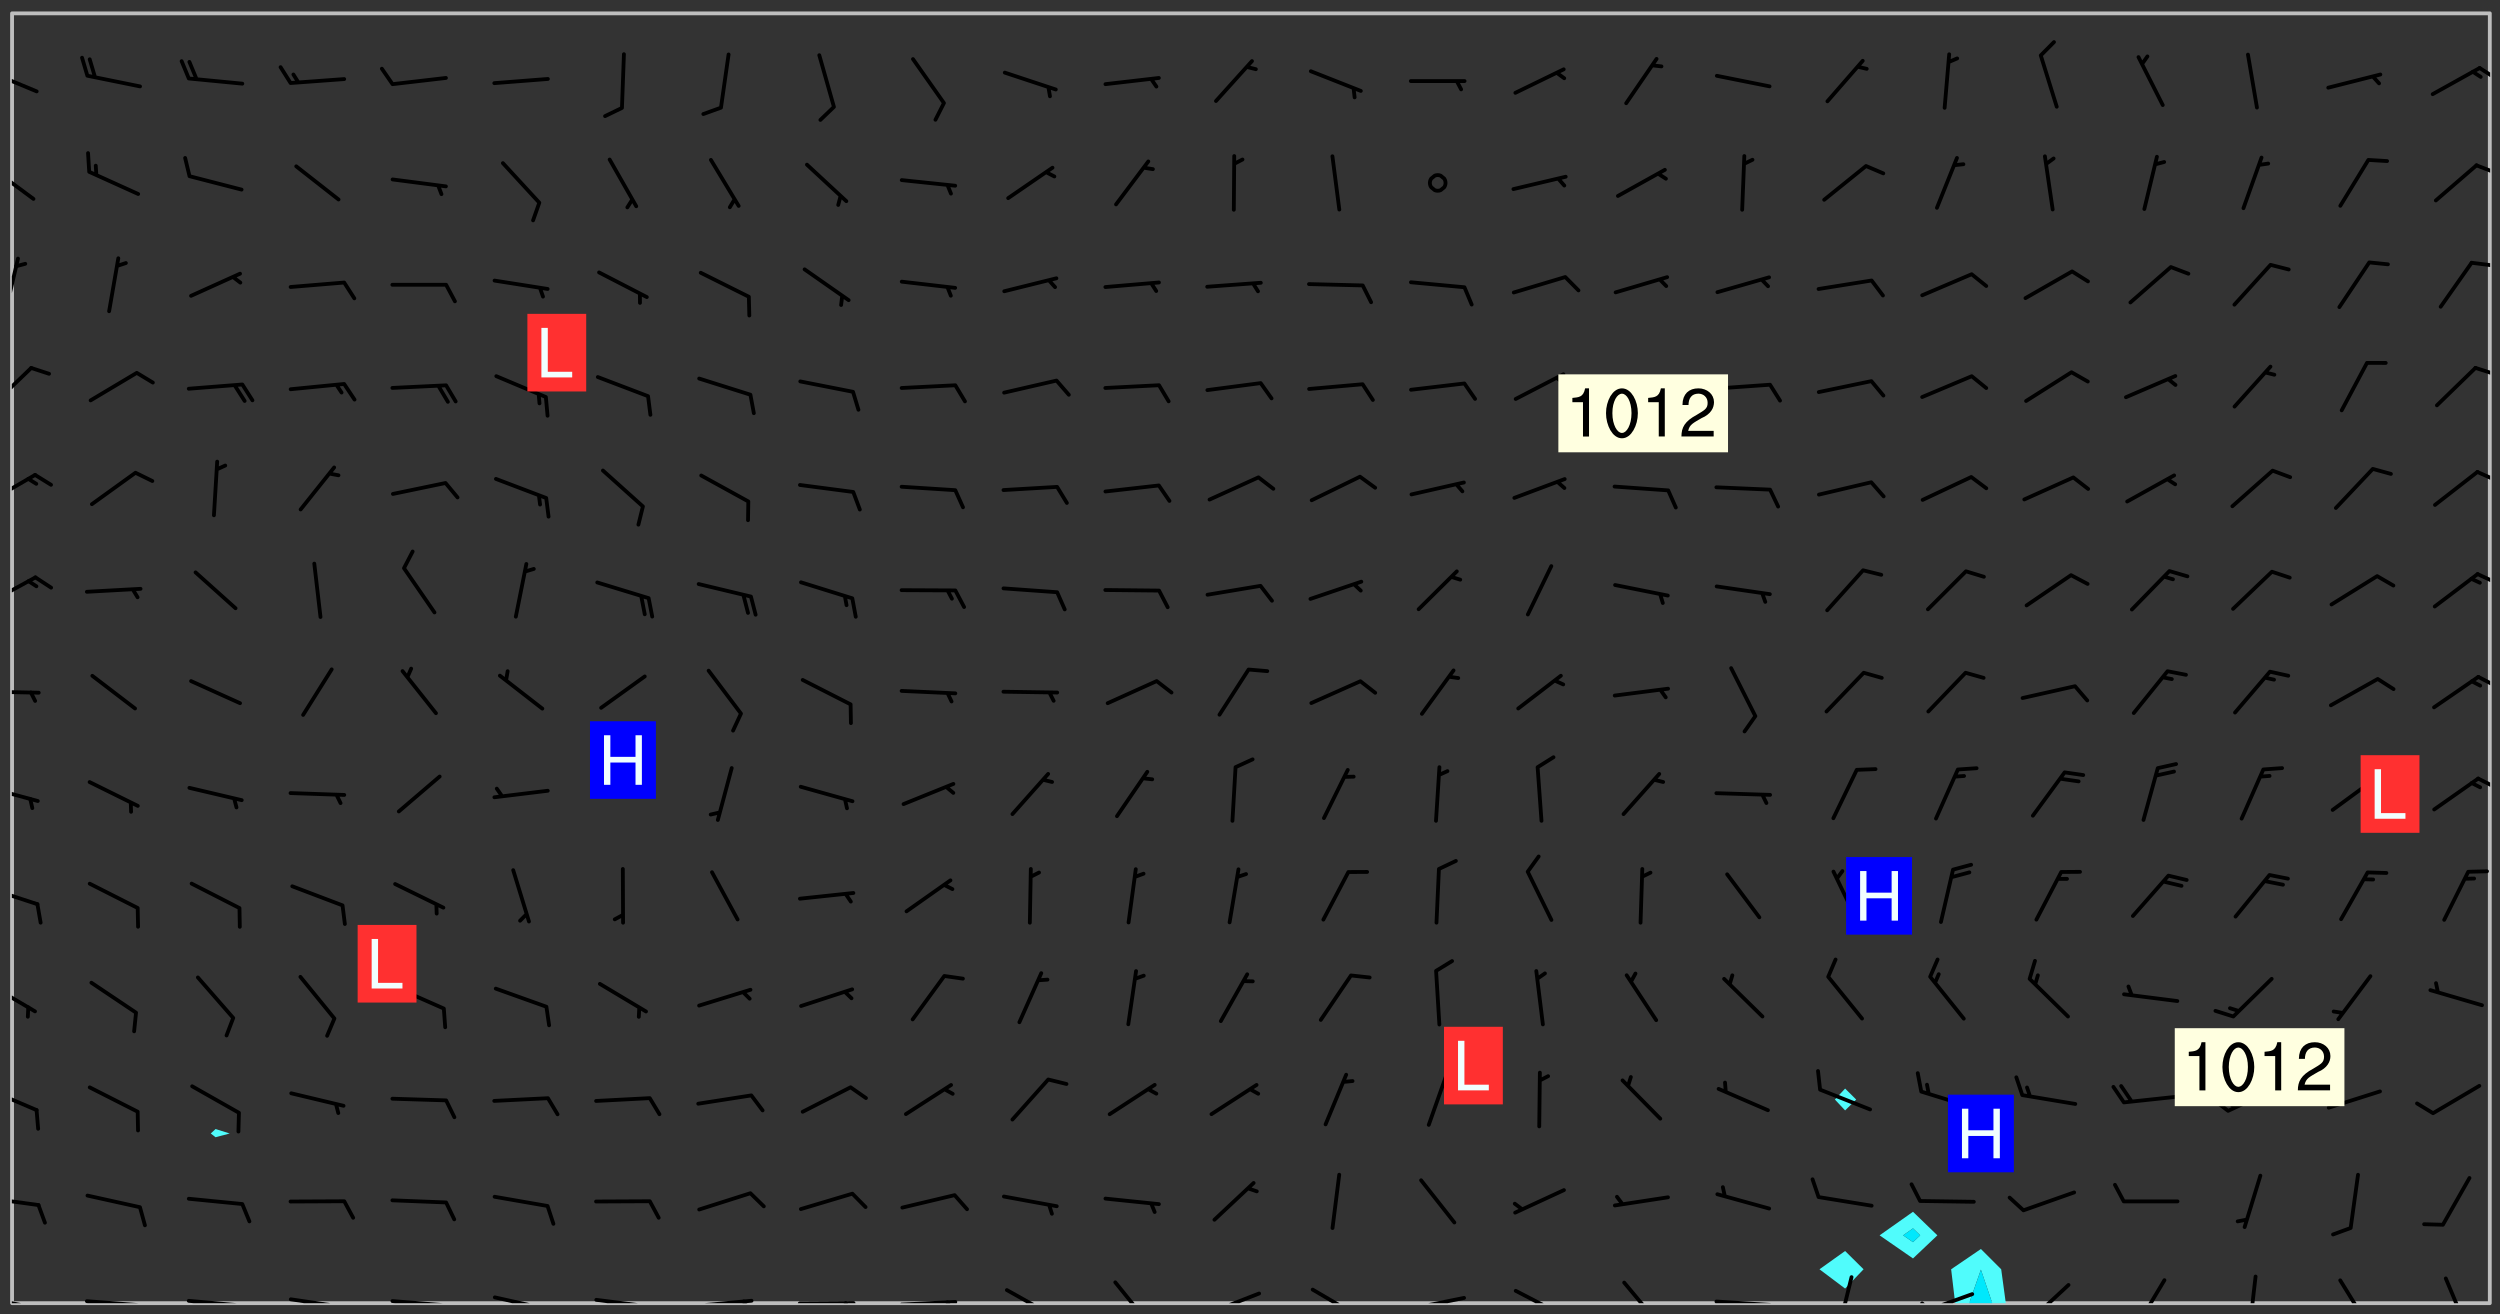 <svg xmlns="http://www.w3.org/2000/svg" role="img" xmlns:xlink="http://www.w3.org/1999/xlink" viewBox="142.45 309.95 326.84 171.84"><rect x="142.45" y="309.95" width="326.84" height="171.84" fill="#333333" stroke="none"/><defs><clipPath id="a"><path d="M144 311.672h1v168.656h-1zm0 0"/></clipPath><clipPath id="b"><path d="M144 311.672h324v168.656H144zm0 0"/></clipPath><clipPath id="c"><path d="M397 473h8v7.328h-8zm0 0"/></clipPath><clipPath id="d"><path d="M399 475h4v5.328h-4zm0 0"/></clipPath><clipPath id="e"><path d="M467 311.672h1v168.656h-1zm0 0"/></clipPath><clipPath id="f"><path d="M144 479h4v1.328h-4zm0 0"/></clipPath><clipPath id="g"><path d="M147 480h2v.328h-2zm0 0"/></clipPath><clipPath id="h"><path d="M153 479h9v1.328h-9zm0 0"/></clipPath><clipPath id="i"><path d="M160 480h3v.328h-3zm0 0"/></clipPath><clipPath id="j"><path d="M166 479h9v1.328h-9zm0 0"/></clipPath><clipPath id="k"><path d="M173 480h3v.328h-3zm0 0"/></clipPath><clipPath id="l"><path d="M180 479h8v1.328h-8zm0 0"/></clipPath><clipPath id="m"><path d="M187 480h2v.328h-2zm0 0"/></clipPath><clipPath id="n"><path d="M193 479h9v1.328h-9zm0 0"/></clipPath><clipPath id="o"><path d="M200 480h2v.328h-2zm0 0"/></clipPath><clipPath id="p"><path d="M206 479h9v1.328h-9zm0 0"/></clipPath><clipPath id="q"><path d="M213 480h2v.328h-2zm0 0"/></clipPath><clipPath id="r"><path d="M220 479h8v1.328h-8zm0 0"/></clipPath><clipPath id="s"><path d="M226 480h2v.328h-2zm0 0"/></clipPath><clipPath id="t"><path d="M233 479h8v1.328h-8zm0 0"/></clipPath><clipPath id="u"><path d="M239 479h2v1.328h-2zm0 0"/></clipPath><clipPath id="v"><path d="M246 480h9v.328h-9zm0 0"/></clipPath><clipPath id="w"><path d="M252 480h2v.328h-2zm0 0"/></clipPath><clipPath id="x"><path d="M260 479h8v1.328h-8zm0 0"/></clipPath><clipPath id="y"><path d="M266 479h2v1.328h-2zm0 0"/></clipPath><clipPath id="z"><path d="M273 478h8v2.328h-8zm0 0"/></clipPath><clipPath id="A"><path d="M288 477h5v3.328h-5zm0 0"/></clipPath><clipPath id="B"><path d="M300 478h8v2.328h-8zm0 0"/></clipPath><clipPath id="C"><path d="M313 478h8v2.328h-8zm0 0"/></clipPath><clipPath id="D"><path d="M326 479h9v1.328h-9zm0 0"/></clipPath><clipPath id="E"><path d="M340 478h8v2.328h-8zm0 0"/></clipPath><clipPath id="F"><path d="M354 477h6v3.328h-6zm0 0"/></clipPath><clipPath id="G"><path d="M366 479h9v1.328h-9zm0 0"/></clipPath><clipPath id="H"><path d="M382 476h3v4.328h-3zm0 0"/></clipPath><clipPath id="I"><path d="M393 478h8v2.328h-8zm0 0"/></clipPath><clipPath id="J"><path d="M393 480h2v.328h-2zm0 0"/></clipPath><clipPath id="K"><path d="M407 477h7v3.328h-7zm0 0"/></clipPath><clipPath id="L"><path d="M421 477h5v3.328h-5zm0 0"/></clipPath><clipPath id="M"><path d="M436 476h2v4.328h-2zm0 0"/></clipPath><clipPath id="N"><path d="M448 477h5v3.328h-5zm0 0"/></clipPath><clipPath id="O"><path d="M461 476h5v4.328h-5zm0 0"/></clipPath><clipPath id="P"><path d="M144 466h4v2h-4zm0 0"/></clipPath><clipPath id="Q"><path d="M144 452h4v4h-4zm0 0"/></clipPath><clipPath id="R"><path d="M144 438h4v5h-4zm0 0"/></clipPath><clipPath id="S"><path d="M144 425h4v4h-4zm0 0"/></clipPath><clipPath id="T"><path d="M144 412h4v3h-4zm0 0"/></clipPath><clipPath id="U"><path d="M466 411h2v3h-2zm0 0"/></clipPath><clipPath id="V"><path d="M144 400h4v1h-4zm0 0"/></clipPath><clipPath id="W"><path d="M466 398h2v2h-2zm0 0"/></clipPath><clipPath id="X"><path d="M144 385h4v5h-4zm0 0"/></clipPath><clipPath id="Y"><path d="M466 384h2v3h-2zm0 0"/></clipPath><clipPath id="Z"><path d="M144 371h4v5h-4zm0 0"/></clipPath><clipPath id="aa"><path d="M466 371h2v2h-2zm0 0"/></clipPath><clipPath id="ab"><path d="M144 357h3v7h-3zm0 0"/></clipPath><clipPath id="ac"><path d="M465 357h3v3h-3zm0 0"/></clipPath><clipPath id="ad"><path d="M144 343h2v8h-2zm0 0"/></clipPath><clipPath id="ae"><path d="M465 344h3v1h-3zm0 0"/></clipPath><clipPath id="af"><path d="M144 331h4v6h-4zm0 0"/></clipPath><clipPath id="ag"><path d="M465 331h3v2h-3zm0 0"/></clipPath><clipPath id="ah"><path d="M144 318h4v5h-4zm0 0"/></clipPath><clipPath id="ai"><path d="M466 318h2v3h-2zm0 0"/></clipPath><g id="aj" clip-path="url(#clip1)"><path fill="#fff" fill-opacity="0" fill-rule="evenodd" d="M0 0h1000v1000H0zm0 0"/><path fill="#d3d3d3" fill-opacity="0" fill-rule="evenodd" d="M162.152 355.867l-.234.293.059.234.117.172.176.234.293.348.113.059.117-.172.059-.234.176-.176.465-.176h.699l.234.293.289.816.059.176.176.23.352.234.699.699.172.176.234.348.234.41.289.582.41.465.23.234.234.176.117.23.176.293.172 1.164v.234l.059.289.059.117.117.117.348.41.117.172.176.176.176.234.117.172.172.352.059.234.234.406.234-.059-.176.176-.059.93h-.582l-.234-.113-.348.113-.117.117-.059.293-.059.176-.117.172-.465.293-.059.234-.059.113v.645l.059.172v.41l.059.059v.406l.059.406.117.176.059.059.23.641-.059.293v.699l-.059.582v.234l-.059.23-.055.352v1.922l.055.117h.426l-.367.117-.023.352.891 1.168 1.742.539 1.34.359v.539l.09.809.535.715 1.52.27.891-.086.09 1.164.535.18 1.16-.18 2.055-.984 1.16-.363 1.879-.176 1.695-.18-.18.719-1.516.086-1.25.09-.805.27-1.074.809.27.719.535.898-.18.625-.266.809.266 1.078.625.898.805.18 1.25-.18-.266.723.098.504.055.293v.172l.059.293v.406l.176.117.352.117h.406l.293-.176.113-.117.059-.117.117-.23.059-.176.352-.465.23-.176.176-.059.176.059.059.176.117.988.055.469.059.172.117.234.176.059.816.059h.289l.117.234.059.406.059.352v1.105l.117.293.117.348.289.699.176.352.582.754.352.176.172.059.469.234.641.465.348.234.293.176.293.055.23.062.816.348.293.176.113.172.352.352.117.176.523.641v.289l.059.352v.348l.059.352.059.289.117.059.172.059h.176l.582.234.176.117.176.289.176.234.113.234.293.23.117.117v.41l.059.055.289.234.234.117.059.117.117.172.059.117.23.234.059.176.234.059.117.059-.117.113-.059.117v.117l-.117.293-.117.289v.582l.176.117.117.059.059.117.117.117.113.059.176.348.059.352.059.406v.176l-.059.176-.117.699v.172l.117.176.293.293h.406l.176.117.117.172.117.293v.234h-.527l-.23-.234h-.234l-.176.059-.059.699.059.348.117.176.176.41.117.23.289.469.176.055h.523l.234.059.758.641.059.293v.234l.059.059.23.348v.352l-.117.172v.293l.293.289.293.176.172.059.293.176.293.117.582.406.289.234.293.176.219.16.016.012.23.176.641.523.176.234.117.176.176.176.113.172v.641l.117.176.469.117.582.117.234.059.23.113.293.117.113.059.586.352.289.172.176.062.176.055.176.059.699.352.289.176.234.055.289.176.234.117.641.406.293.117.172.059.234.059.41.059.23.059.234.117.059.172-.41.176.469.059.059.293.113.234.176.055.234.059.176.059.406.117.641.234.117.172.059.234v.176l-.059.117-.059.406.234.234.117.059.348.117.641.23.176.117.289.117.176.176.234.465.582 1.105.176.176.348.176.176.117.352.117 1.047.523.234.059.465.113.293.059.465.176.758.582.234.234.348.465.176.176.289.234.816.699.293.176.289.289.293.176.293.289.695.641.176.176.293.234.289.234.469.289.641.582.348.234.234.293.348.348.352.465.934.992.348.406.117.176.234.059.113.117.645.176.23.113.234.059.293.176.23.117.934.699.406.406.234.176.406.176.234.117.816.348.348.234.234.117.293.289.23.117.758.352.352.172.23.059.293.117.234.059.871.176h.816l.469.23.172.059.875.699.465.117.293.059.176.059.23.059.469.059.348.059.352.059.406.059h.293l.172.059v.23l.176.176h.293l.348.059.352.059.699.117h.641l.465-.234.293-.176.172-.117.41-.172.289-.176.934-.465.469-.293.523-.293.465-.172.465-.176 1.051-.465.289-.117.41-.117.289-.117.527-.176 1.516-.699.582-.348.289-.059.293-.059.348-.117.875-.23.352-.117h.113l.234-.059.875-.234.234-.059h.812l.352-.059.816-.117.172-.059.352-.055.293-.059.23-.059.816-.176.176-.059h.348l.234-.059.465-.117.758-.172.234-.059h.348l.41-.117.289-.059 1.285-.059h.289l.41-.059.23-.059h.176l.875-.117h.406l.41-.117h.348l.352-.113.871-.059h1.75l1.047.289.41.117.289.117.352.117.289.117 1.051.172.289.059h.293l.293.059.172.059.41.059.172.059.117.059h.117l.117.059.352.059h.113l.41.066 1.922.395 1.926.395 1.52.449 1.695.719 2.145.805 1.605-.719 1.43-.805 1.16-1.078 1.25-.449 3.035-.719 1.875-.359 2.145-1.348 2.234-1.254 2.5-1.258 1.695-.449 1.785-.18 1.16-.27.625.539 1.34-.27.715-.988.984-1.344.445-.18.805-.359 1.875-.539 1.785-.449 1.25-.27 1.16-.09 1.699-.09 1.961-.27 1.25-.09h.539l.625-.09h.891l2.145-.18 2.41-.18 2.59-.09 1.695.18 1.609.09 1.43.359 1.16.719 1.875.988 1.16 1.527.266.715.629.09.355.898.535.539.535 1.527 1.074.359h.535l-.805.535.09 1.707.715 2.695.891.805.895.988.715 1.258 1.785.539 1.52-.18.355 1.344 1.609-.805.98-.539.27.27.316-.215.219-.145.801.449.449-.359h.355l.535-.27.539-.719.535-.27.625-.988 1.16.449.84.371 1.395.617 1.695-.18h1.605l1.785.09.18-1.707.535-1.344.805.27.492.848.402.406-.09.539v.359l.715.449.711-.27h1.43l.359.988.445 1.258.715 1.344 1.25.629 1.695.629.715-.18.18-.539.98-.09.449.359.086 1.258-.266.629-.535.18v.539l.715.984.266.539.984.988.801 1.078-.266.359-.09.898-.625 2.332-.355 2.066-.09 1.793-.18.719-.09.539v1.438l-.98 1.883-.359 1.707-.535.898-.805 1.168-.266.539 2.055 1.254.086.359-.355.539-.09-.18v.809l.09 1.438-.445.715-1.074.094-.266.715.535.898.805.719 1.16.809 1.34.27.445.359-.355.449-1.789-.09-1.25-.449-.715-.719-.625-.09-.176 3.59-.188 1.309h89.359V311.703h-55.27v49.082l.762.125 3.289.543 2.023 2.836v2.754l2.352.332 2.348.332h4.051l-1.379 4.16-2.023.707-2.023.703-.543.344-2.594 1.617-.188.117-2.023-2.078-.73-2.742-2.672-2.078-1.375-3.5-.066-.082-1.957-2.672 2.75-1.418v-49.082H294.422v91.414l.117.031.133.012.074.074.105.047.09.059.086.059.09.059.297.297.059.09.031.117.027.117.016.137-.031.117-.059.09-.059.086-.043.105-.047.102-.027.121v.145l.176.27.148.148.074.086.074.074.043.105.062.09.059.086.043.105.059.09.047.102.043.105.059.086.117.18.074.074.062.086.059.09.043.105.059.09.059.086.062.09.059.09.043.102.117.18.074.074.059.086.074.074.09.059.105.047h.148l.133-.016.133.016.102-.047.074-.074.047-.102-.016-.133v-.148l-.047-.105-.027-.117-.047-.102-.027-.121-.043-.102-.062-.09-.043-.102-.043-.105-.031-.117-.016-.133-.012-.137.086-.059.059-.086.121-.031.043.105.016.133v.117l.059.102.059.09.09.059.148.148.059.09.043.105-.012.102.086.059.105.047.086.059.09.059.074.074-.117.027-.105.047-.086.059-.074.074-.059.09-.062.086-.027.121-.047.102-.043.105-.031.117-.012.133-.016.133v.148l.027.117.047.105.043.102.059.09.074.074.09.059.074.074.09.059.059.09.043.105.047.102.117.031.133.016h.148l.117-.031.105.043.043.105.047.102.027.121L299.5 410l.027.117.031.121.027.117.105.043.102.047.133-.016.148.148.062.086.074.074.07.074.09.062.105.043.102.043.117.031.137.016.117-.031.074-.074.027-.117-.012-.133-.031-.121-.027-.117.043-.105h.117l.09.062.117.027h.148l.133.016h.148l.133.016.133-.016h.148l.133-.016.133-.012.137.012.117-.027.133-.016.191-.059-.059.176-.016.133-.027.121-.016.133-.059.086-.133.016-.105.047-.105.043-.117.031-.117.027-.266.031h-.148l-.133.016-.074.074.059.086.148.148.117.18.074.07.09.062.09.059.086.059.09.059.102.043.105.062.105.043.086.059.105.047.102.043.18.117.059.09-.043.102-.047.105.016.133.223.223.059.09.043.102.031.121.043.102.016.133.031.117.012.137.031.117.148.148.102.043.105.043.117.031.133.016.137.016h.117l.117-.031.09-.059.043-.105.047-.102.043-.105.031-.117.012-.133v-.148l-.012-.133-.016-.133-.031-.117-.043-.105-.047-.105-.043-.102-.043-.105-.016-.133.016-.133.027-.117.031-.117.027-.121.047-.102.09-.059.086-.062.074-.074.09-.059.223-.223.059-.086.074-.074.117-.18.059-.086v-.148l-.074-.074-.102-.047-.105-.043-.102-.043-.059-.09-.047-.105-.027-.117.09-.059.117-.031.102-.043.18-.117.148-.148.012-.133-.012-.105-.09-.059-.133.016h-.148l-.133.016-.133-.016-.121-.031-.086-.059-.074-.074-.059-.09-.062-.086-.117-.18-.059-.086.031-.121.086-.059.121-.031.059-.086v-.121l-.031-.117-.059-.09-.059-.086-.047-.105-.027-.117-.016-.133.059-.09.074-.074.09-.059.117-.18.074-.074.059-.086.148-.148.121-.031.133-.016.133.016.074.074.043.105.016.133-.031.117-.117.031-.133.012-.148.148-.043.105-.047.102-.027.121-.031.117v.148l.031.117.043.105.059.09.074.07.074.074.117.031.121.027.117-.027.133-.016h.117l.09.059.074.074.047.105.059.086.102.047.133.016.105.043.086.059-.012.105-.074.074-.18.117-.059.09-.09.059-.07.074-.074.074-.062.09-.027.117-.016.133.016.133-.016.133v.148l.016.133.027.117.031.121.074.074.09.059.086.059.09.059.117.031v.086l-.102.047-.09.059-.266.031-.117.027h-.148l-.105.043-.102.047-.059.09-.062.234-.012.133-.031.121-.016.133v.293l-.012.133.012.137.016.133.133.016.133.012.121.031.086.059.074.074.047.105.043.102.016.133v.445l-.016.133v.445l.031.266.027.117.016.133.031.117.086.211.031.266v.148l-.031.117-.027.117-.031.121-.027.117-.031.117-.031.121-.012.133-.016.133.09.059.117-.031.102.016.047.105-.031.266v.441l-.043.105-.047.105-.043.102-.043.105-.059.086-.031.121-.043.117-.031.117-.016.133.016.133.059.09.105.047.086.059.059.086-.012.137-.031.117-.043.102v.445l-.016.133v.148l-.031.117-.043.105-.027.117-.047.105-.043.102-.031.121-.027.117-.031.133-.031.117-.027.117-.043.105-.031.117-.031.121-.012.133-.016.133v.297l.027.117v.148l.047.398.027.117.059.09.121.031h.148l.133-.016.059.09v.117l-.059.09-.09.059-.102.043-.105.047-.09.059-.086.059-.137.016-.117-.031-.133-.016-.102.047-.062.086-.012.137-.016.133-.031.117-.027.117-.016.133-.031.121v.297l.016.133.031.117v.148l.012.133v.148l-.027.117-.047.102-.027.121-.031.117-.059.09-.074.074-.102.043-.105.047-.117.027-.121.031-.102-.047.059-.086.105-.047.027-.117.031-.117.027-.121.031-.117v-.148l.016-.133-.031-.117-.043-.105-.105.016-.074.074-.102.043-.09.062-.074.074-.043.102-.016.133-.031.117L304.25 426l-.031.117-.027.117-.031.121-.027.117-.031.117-.043.105-.09.059h-.09l-.117-.031-.031-.086.016-.137-.031-.117v-.148l-.012-.133v-.148l-.062-.234-.027-.121-.043-.102-.047-.105-.059-.086-.059-.09-.043-.105-.062-.086-.148-.148-.07-.074-.105-.047-.105-.043-.102-.043-.297-.297-.09-.074-.086-.059-.105-.043-.09-.062-.086-.059-.105-.043-.09-.059-.086-.062-.074-.07-.105-.047-.086-.059-.105-.043-.09-.062-.102-.043-.105-.043-.086-.059-.105-.047-.105-.043-.102-.047-.09-.059-.102-.043-.105-.043-.09-.062-.117-.027-.133-.016-.133.016H299.75l-.133.016-.117-.031-.09-.059-.074-.074-.09-.059-.102-.047h-.148l-.121-.027-.102-.043-.074-.074-.117-.18-.09-.059-.102-.043-.09-.062-.105-.043-.09-.059-.086-.059-.105-.047-.059-.086-.059-.09-.043-.105-.047-.102-.074-.074-.086-.059-.074-.074-.09-.059-.223-.223-.043-.105-.031-.266.105-.043h.145l.105.043.074.074.09.059.086.059.105.047.09.059.148.148.07.074.148.148.062.086.074.074.086.059.074.074.09.062.09.059.086.059.27.176.102.047.105.043.102.043.047-.074.059-.086.074-.074.07-.074.105.043.074.074.059.09.043.102.047.105.043.105.121.027.117-.027.074-.09.043-.105.059-.09.074-.074.105-.043.117-.027.133.012.09.059.148.148.059.09.043.105.047.102.043.105.043.102.105.047.105.043.133.016.086-.059.059-.09.074-.074.105-.043.117.027.105.047.102.043.105.043.102.047.18.117v.117l-.016.133.016.133.016.137.059.086.102.047.121.027.117.031h.148l.117-.031.059-.09.18-.117.059-.09.074-.074.059-.086.117-.18.18-.117.117.031.09.059.043.074-.016.133v.117l.09.059h.148l.133-.016.133-.012.266-.031.105-.043.117-.031.121-.027.074-.074.07-.074.062-.09-.016-.105-.047-.102-.102-.043-.105-.016-.117.027-.266.031h-.148l-.074-.074-.09-.059-.117-.031-.117-.027-.133-.016h-.148l-.133.016h-.297l-.105-.047-.148-.148-.043-.102-.059-.09.223-.223.086-.059.105-.043.117-.031.133-.016.133.016.137.016.102.043.133-.012.09-.062.102-.043.062-.09-.047-.102-.09-.059-.117-.031-.102-.043-.059-.09-.062-.09v-.117l.016-.133.105-.047.074-.07v-.121l-.09-.059-.031-.117.09-.059.074-.074.043-.105.059-.09.047-.102.016-.133v-.148l-.047-.105-.043-.102-.09-.059-.133-.016-.102-.043-.137-.016-.117-.031h-.445l-.133-.016-.133-.012-.133-.016-.117-.031h-.148l-.133-.016-.133-.012-.266-.031-.121-.043-.086-.059-.074-.074v-.148l.012-.133.105-.047.102-.043.133-.016h.152l.133-.016h.293l.121.031.102.043.09.059.234.062.121-.047.09-.059.102-.043.133-.016.105.043.102.047.133.012.121-.027h.145l.121-.031.117-.027.105-.047.074-.074.086-.059.148-.148.059-.086.047-.105.027-.117.016-.105-.102-.043-.09-.059-.117-.031-.105-.043-.09-.062-.074-.086-.074-.074-.102-.043-.105-.047-.102-.043-.059-.09-.047-.102-.086-.211-.062-.086-.059-.09-.074-.074-.086-.059h-.27l-.117.031-.09.059-.102.043-.133.016-.105-.016-.027-.117-.062-.09-.117-.031-.102-.043-.148-.148-.031-.117-.016-.105.074-.074.18-.117.117-.027.117-.031.137.016.102.043.105.043.102.047.105.043.117.031.133.016.117.027.133.016.105-.016.09-.059-.074-.074-.105-.043-.074-.074-.074-.09-.148-.148-.086-.059-.09-.059-.074-.074-.09-.059-.102-.047-.121-.027-.102-.047-.105-.043-.117-.031-.102-.043-.121-.031h-.148l-.117.031-.105.043-.086.062-.18.117-.086.059-.09.059-.105.047-.086.059-.105.043-.102.043-.105.047-.074.074-.059.09-.059.086-.047.105-.059.086-.074.074-.133-.012-.117-.031h-.117l-.074.074-.09.059-.074.074-.09.059-.086.059-.105.047-.102.043-.137.016-.102-.043-.148-.148-.105-.047h-.086l-.105.047-.102.043-.121.031-.117-.031-.074-.074v-.117l.031-.121.074-.07.059-.09.074-.074.117-.031.105-.043h.293l.133-.016.137-.016.102-.043.09-.059.102-.047.09-.059.133-.012.09.059.133.012.09-.059.086-.059.105-.043.09-.059.086-.062.09-.059.148-.148.059-.086.059-.09.105-.043.133-.016.117.027.121.031.059-.059.059-.09.031-.266.027-.117.105.012.133.016.102-.043.09-.059.059-.09.074-.074.059-.09.047-.102.012-.133-.012-.133-.047-.105-.148-.148-.059-.09-.059-.086-.043-.105v-.445l.016-.133v-.148l.012-.133-.059-.059-.09.059-.102-.043-.18-.117-.086-.059-.062-.09-.059-.09-.074-.074-.086-.059-.121.031-.102.012-.105.047-.086.059-.105.043-.148.148-.09.059-.086.059-.09.062-.105.043-.133.016v-.121l.105-.043.117-.031.074-.07.043-.105v-.148l-.027-.117-.148-.148-.133-.016h-.148l-.117.031-.105.043-.102.043-.09.062-.117.027-.074-.074.012-.133-.043-.102-.043-.105-.09-.059-.117.027-.121.031-.117.031-.102.043-.121.031-.102.043-.105.043-.09.059-.102.016v-.117l.016-.133-.059-.09-.074.043-.148.148-.059.09-.074.074-.047.105-.043.102-.074.074-.059.09-.074.074-.059.086-.074.074-.09.062-.074.07-.074.074-.102.016-.133.016-.105-.043v-.121l.148-.148.043-.102.059-.09.047-.102.043-.105.059-.09.031-.117.043-.102.031-.121.027-.117.047-.105.043-.102.043-.105.074-.07.09-.062.09-.059.102-.043h.297l.266-.031.105-.043-.074-.074-.117-.031-.105-.043-.09-.059-.102-.047-.09-.059-.102-.043-.105-.043-.09-.062-.086-.059-.105-.043-.102-.043-.121-.031-.117-.031-.102-.043L297.5 410.25l-.102-.043-.09-.059-.043-.105-.016-.133.102-.043.133-.016.137.016.133-.016.102-.043.059-.09.016-.105-.09-.059-.074-.074-.102-.043-.09-.059-.148-.148-.043-.105-.016-.133v-.293l-.059-.09-.09-.059-.074-.074-.043-.105-.031-.117-.059-.09-.074-.074-.117-.027-.074-.074-.09-.059-.09-.062-.086-.059-.074-.074-.059-.086-.047-.105-.086-.059-.148-.148-.195-.059-.133.016-.102.043-.074.074-.047.102-.043.105-.059.09-.059.086-.297.297-.09.059h-.086l-.062-.086-.043-.105.031-.117.059-.09.027-.117-.012-.133-.09-.062-.105.047-.117.027-.117.031-.27.176-.102.047-.117.027-.105.047-.09.059-.102.043-.059-.086-.047-.105.016-.133.047-.105.07-.074.074-.07.059-.09v-.148l-.043-.105h-.238l-.102.047-.031.117-.027.117-.031.121-.074.043-.133.016-.074-.047-.043-.102-.043-.105-.047-.102-.043-.105-.121.031-.102.043-.133.016-.117.031-.105.043-.09.059-.102.047-.121.027-.133.016-.102-.043-.059-.09-.047-.105-.043-.102-.043-.105v-.117l.059-.09.086-.059.18-.117.102-.047.105-.043.105-.059.102-.043.09-.062.102-.043.105-.059.102-.047.09-.059.105-.043.102-.043.09-.062.102-.043.137-.016.117.031.102.043.121.031.102.043.105.047.102.043.105.043.102.047.105.043.102.043.105.047.086.059.105.043.117.031.105.043.102.047.09.059.105.043.102.043.105.047.117.027.102.047.121.027h.148l.086-.059.016-.102.059-.09-.027-.117-.074-.074-.117-.18-.074-.074-.09-.074-.18-.117-.086-.059-.105-.043-.102-.047-.27-.176-.059-.09-.074-.074-.059-.09-.043-.102-.031-.117-.016-.137v-.562l-.012-.133-.016-.133-.031-.117-.016-.133-.012-.133-.031-.121-.223-.223-.059-.086-.016-.105.031-.117.133-.016v-91.414H172.992v1.453l-.059.234-.352 1.051-.172.523-.117.348-.176.41-.117.172-.234.293-.23.059h-.352l-.117.059-.23.406v.293l.117.176.23.23.117.234.641.758.293.465.176.234.23.352.234.348.641.816.176.465.172.41.117.695.176.469.117 1.398.059.465v.875l.117 1.047v4.781l-.059.465-.352 1.281-.176.523-.113.41-.352.93L172.934 336l-.234.582-.117.176-.172.348-.176.406-.352.816-.059.293-.113.293-.117.289-.059.176-.117.875-.059.406-.059.117-.059.176-.059.172-.23.527-.117.172v.234l-.117.234-.059.172-.176.586v.289l-.059.176v.293l-.059.113-.059.527v.172l-.055.234v2.621l-.176.816-.117.176-.176.234-.117.172-.113.234-.586.934-.23.289-.293.465-.176.234-.289.352-.352.699-.113.23-.176.41-.176.23-.406.527-.816.699-.293.172-.289.234-.176.117-.176.176-.523.406-.527.176-.172.176-.234.055-.641.176h-.758m12.211 31.023l-1.074.449.359.895 1.25-.715.445-.539-.98-.09"/><path fill="#d3d3d3" fill-opacity="0" fill-rule="evenodd" d="M201.508 416.598h-.895l.449.629.98.359.805-.09.445-.988-.176.09-.715-.355-.895.355m154.621 59.07l-.059-.523v-.293l.113-.293.059-.23.469-.469h.113l.117-.113.117-.059h.176l.234-.059h.348l.234.059.117.059.23.172.059.176.117.582v.293l-.117.176-.172.289-.176.176-.527.523-.23.234-.117.059h-.176l-.117-.059-.406-.293-.176-.117-.117-.059-.059-.113-.055-.117m6.641-10.957l-.059-.172v-1.109l.059-.172.176-.059.172-.059h.176l.234-.059.117.059.059.699-.059.172-.117.176-.117.059-.234.523-.113.059h-.234l-.059-.117m9.613-14.391l-.117-.176v-.699l.293-.875.117-.172.176-.352.113-.23.117-.293.352-.758.117-.23.172-.234h.176l.117-.059h.641l.117.059.234.234.172.113.352.293.117.117.113.176v.113l.117.059.117.117v.699l-.059.176v.23l-.059.176-.348 1.051-.117.23-.117.234-.117.059-.23.234-.641.289h-.875l-.41-.117-.641-.465"/><path fill="none" stroke="#bebebe" stroke-linecap="round" stroke-linejoin="round" stroke-miterlimit="10" stroke-width=".5" d="M467.957 311.695H144.027v168.625h323.93v-168.625"/><g clip-path="url(#a)"><path fill="#fff" fill-opacity="0" fill-rule="evenodd" d="M144 475.891v4.438h.004H144V311.672h.004H144v164.219"/></g><g clip-path="url(#b)"><path fill="#fff" fill-opacity="0" fill-rule="evenodd" d="M144.004 480.328V311.672h26.625v145.883l-.625.582.625.492 1.852-.492-1.852-.582V311.672h177.535v164.215l-.004.004.004.004.004-.004-.004-.004V311.672h35.508v140.59l-1.336 1.438 1.336 1.422V473.5l-3.352 2.391 3.352 2.52 2.414-2.52-2.414-2.391v-18.379l1.449-1.422-1.449-1.438V311.672h8.875V468.371l-4.367 3.082 4.367 3.02 3.188-3.02-3.188-3.082V311.672h75.449v168.656h-63.312l-.605-4.438-2.652-2.652-3.891 2.652.527 4.438H144.004"/></g><path fill="#50fcfc" fill-rule="evenodd" d="M170.629 458.629l-.625-.492.625-.582 1.852.582-1.852.492m177.535 17.266l-.004-.004.004-.004.004.004-.004.004m35.508 2.516l-3.352-2.52 3.352-2.391 2.414 2.391-2.414 2.52m0-23.289l-1.336-1.422 1.336-1.438 1.449 1.438-1.449 1.422m8.875 19.352l-4.367-3.02 4.367-3.082v2.168l-1.293.914 1.293.895.945-.895-.945-.914v-2.168l3.188 3.082-3.188 3.02"/><path fill="#00e8fc" fill-rule="evenodd" d="M392.547 472.348l-1.293-.895 1.293-.914.945.914-.945.895"/><g clip-path="url(#c)"><path fill="#50fcfc" fill-rule="evenodd" d="M398.062 480.328l-.527-4.438 3.891-2.652 2.652 2.652.605 4.438h-1.77l-1.488-4.387-1.539 4.387h-1.824"/></g><g clip-path="url(#d)"><path fill="#00e8fc" fill-rule="evenodd" d="M399.887 480.328l1.539-4.387 1.488 4.387h-3.027"/></g><g clip-path="url(#e)"><path fill="#fff" fill-opacity="0" fill-rule="evenodd" d="M467.996 480.328H468V311.672h-.004H468v168.656h-.004"/></g><g clip-path="url(#f)"><path fill="none" stroke="#000" stroke-linecap="round" stroke-linejoin="round" stroke-miterlimit="10" stroke-width=".5" d="M147.441 481.039l-6.883-1.422"/></g><g clip-path="url(#g)"><path fill="none" stroke="#000" stroke-linecap="round" stroke-linejoin="round" stroke-miterlimit="10" stroke-width=".5" d="M147.441 481.039l.688 2.355"/></g><g clip-path="url(#h)"><path fill="none" stroke="#000" stroke-linecap="round" stroke-linejoin="round" stroke-miterlimit="10" stroke-width=".5" d="M160.82 480.594l-7.008-.531"/></g><g clip-path="url(#i)"><path fill="none" stroke="#000" stroke-linecap="round" stroke-linejoin="round" stroke-miterlimit="10" stroke-width=".5" d="M160.82 480.594l.984 2.246"/></g><g clip-path="url(#j)"><path fill="none" stroke="#000" stroke-linecap="round" stroke-linejoin="round" stroke-miterlimit="10" stroke-width=".5" d="M174.129 480.641l-7-.625"/></g><g clip-path="url(#k)"><path fill="none" stroke="#000" stroke-linecap="round" stroke-linejoin="round" stroke-miterlimit="10" stroke-width=".5" d="M174.129 480.641l.957 2.262"/></g><g clip-path="url(#l)"><path fill="none" stroke="#000" stroke-linecap="round" stroke-linejoin="round" stroke-miterlimit="10" stroke-width=".5" d="M187.422 480.84l-6.953-1.023"/></g><g clip-path="url(#m)"><path fill="none" stroke="#000" stroke-linecap="round" stroke-linejoin="round" stroke-miterlimit="10" stroke-width=".5" d="M187.422 480.84l.824 2.312"/></g><g clip-path="url(#n)"><path fill="none" stroke="#000" stroke-linecap="round" stroke-linejoin="round" stroke-miterlimit="10" stroke-width=".5" d="M200.762 480.609l-7.004-.562"/></g><g clip-path="url(#o)"><path fill="none" stroke="#000" stroke-linecap="round" stroke-linejoin="round" stroke-miterlimit="10" stroke-width=".5" d="M200.762 480.609l.977 2.254"/></g><g clip-path="url(#p)"><path fill="none" stroke="#000" stroke-linecap="round" stroke-linejoin="round" stroke-miterlimit="10" stroke-width=".5" d="M214.004 481.094l-6.859-1.531"/></g><g clip-path="url(#q)"><path fill="none" stroke="#000" stroke-linecap="round" stroke-linejoin="round" stroke-miterlimit="10" stroke-width=".5" d="M214.004 481.094l.652 2.367"/></g><g clip-path="url(#r)"><path fill="none" stroke="#000" stroke-linecap="round" stroke-linejoin="round" stroke-miterlimit="10" stroke-width=".5" d="M227.375 480.77l-6.969-.883"/></g><g clip-path="url(#s)"><path fill="none" stroke="#000" stroke-linecap="round" stroke-linejoin="round" stroke-miterlimit="10" stroke-width=".5" d="M226.363 480.641l.434 1.148"/></g><g clip-path="url(#t)"><path fill="none" stroke="#000" stroke-linecap="round" stroke-linejoin="round" stroke-miterlimit="10" stroke-width=".5" d="M240.703 480.004l-6.996.652"/></g><g clip-path="url(#u)"><path fill="none" stroke="#000" stroke-linecap="round" stroke-linejoin="round" stroke-miterlimit="10" stroke-width=".5" d="M239.688 480.098l.672 1.023"/></g><g clip-path="url(#v)"><path fill="none" stroke="#000" stroke-linecap="round" stroke-linejoin="round" stroke-miterlimit="10" stroke-width=".5" d="M254.035 480.305l-7.027.047"/></g><g clip-path="url(#w)"><path fill="none" stroke="#000" stroke-linecap="round" stroke-linejoin="round" stroke-miterlimit="10" stroke-width=".5" d="M253.012 480.312l.582 1.078"/></g><g clip-path="url(#x)"><path fill="none" stroke="#000" stroke-linecap="round" stroke-linejoin="round" stroke-miterlimit="10" stroke-width=".5" d="M267.344 480.156l-7.016.344"/></g><g clip-path="url(#y)"><path fill="none" stroke="#000" stroke-linecap="round" stroke-linejoin="round" stroke-miterlimit="10" stroke-width=".5" d="M266.324 480.207l.629 1.055"/></g><g clip-path="url(#z)"><path fill="none" stroke="#000" stroke-linecap="round" stroke-linejoin="round" stroke-miterlimit="10" stroke-width=".5" d="M280.215 482.047l-6.129-3.438"/></g><g clip-path="url(#A)"><path fill="none" stroke="#000" stroke-linecap="round" stroke-linejoin="round" stroke-miterlimit="10" stroke-width=".5" d="M292.676 483.062l-4.418-5.465"/></g><g clip-path="url(#B)"><path fill="none" stroke="#000" stroke-linecap="round" stroke-linejoin="round" stroke-miterlimit="10" stroke-width=".5" d="M307.059 479.059l-6.555 2.539"/></g><g clip-path="url(#C)"><path fill="none" stroke="#000" stroke-linecap="round" stroke-linejoin="round" stroke-miterlimit="10" stroke-width=".5" d="M320.125 482.109l-6.059-3.559"/></g><g clip-path="url(#D)"><path fill="none" stroke="#000" stroke-linecap="round" stroke-linejoin="round" stroke-miterlimit="10" stroke-width=".5" d="M333.855 479.633l-6.887 1.391"/></g><g clip-path="url(#E)"><path fill="none" stroke="#000" stroke-linecap="round" stroke-linejoin="round" stroke-miterlimit="10" stroke-width=".5" d="M346.844 481.949l-6.234-3.242"/></g><g clip-path="url(#F)"><path fill="none" stroke="#000" stroke-linecap="round" stroke-linejoin="round" stroke-miterlimit="10" stroke-width=".5" d="M359.293 483.023l-4.504-5.391"/></g><g clip-path="url(#G)"><path fill="none" stroke="#000" stroke-linecap="round" stroke-linejoin="round" stroke-miterlimit="10" stroke-width=".5" d="M373.863 480.551l-7.012-.445"/></g><g clip-path="url(#H)"><path fill="none" stroke="#000" stroke-linecap="round" stroke-linejoin="round" stroke-miterlimit="10" stroke-width=".5" d="M382.832 483.742l1.68-6.824"/></g><g clip-path="url(#I)"><path fill="none" stroke="#000" stroke-linecap="round" stroke-linejoin="round" stroke-miterlimit="10" stroke-width=".5" d="M393.68 481.52l6.613-2.383"/></g><g clip-path="url(#J)"><path fill="none" stroke="#000" stroke-linecap="round" stroke-linejoin="round" stroke-miterlimit="10" stroke-width=".5" d="M394.645 481.172l-.91-.824"/></g><g clip-path="url(#K)"><path fill="none" stroke="#000" stroke-linecap="round" stroke-linejoin="round" stroke-miterlimit="10" stroke-width=".5" d="M407.723 482.715l5.156-4.773"/></g><g clip-path="url(#L)"><path fill="none" stroke="#000" stroke-linecap="round" stroke-linejoin="round" stroke-miterlimit="10" stroke-width=".5" d="M421.812 483.344l3.609-6.031"/></g><g clip-path="url(#M)"><path fill="none" stroke="#000" stroke-linecap="round" stroke-linejoin="round" stroke-miterlimit="10" stroke-width=".5" d="M436.527 483.82l.809-6.98"/></g><g clip-path="url(#N)"><path fill="none" stroke="#000" stroke-linecap="round" stroke-linejoin="round" stroke-miterlimit="10" stroke-width=".5" d="M452.09 483.32l-3.688-5.984"/></g><g clip-path="url(#O)"><path fill="none" stroke="#000" stroke-linecap="round" stroke-linejoin="round" stroke-miterlimit="10" stroke-width=".5" d="M464.918 483.57l-2.715-6.484"/></g><g clip-path="url(#P)"><path fill="none" stroke="#000" stroke-linecap="round" stroke-linejoin="round" stroke-miterlimit="10" stroke-width=".5" d="M147.48 467.496l-6.961-.965"/></g><path fill="none" stroke="#000" stroke-linecap="round" stroke-linejoin="round" stroke-miterlimit="10" stroke-width=".5" d="M147.48 467.496l.844 2.305m12.422-2.027l-6.859-1.52m6.859 1.52l.652 2.367m12.727-2.781l-6.992-.691m6.992.691l.934 2.27m12.398-2.633l-7.023.035m7.023-.035l1.164 2.16m12.148-2.004L193.75 466.875m7.02.277l1.066 2.211m12.199-1.746l-6.922-1.207m6.922 1.207l.766 2.332m12.602-2.953l-7.027.035m7.027-.035l1.164 2.16m11.988-3.207l-6.695 2.129m6.695-2.129l1.754 1.715m11.578-1.656l-6.734 2.012m6.734-2.012l1.723 1.75m11.645-1.559l-6.836 1.629m6.836-1.629l1.621 1.84m11.73-.391l-6.91-1.27m5.906 1.086l.371 1.168m13.988-1.258l-6.988-.723m5.973.617l.461 1.137m12.938-3.797l-5.125 4.809m4.379-4.109l1.16.395m10.777-2.176l-.879 6.973m11.582-6.246l4.348 5.52m7.949-1.285l6.379-2.949m-5.449 2.52l-.977-.742m13.082.23l6.945-1.066m-5.938.91l-.734-.98m13.125-.332l6.773 1.871m-5.789-1.598l-.266-1.199m12.516 1.297l6.938 1.129m-6.938-1.129l-.789-2.324m14.059 2.836l7.027.105m-7.027-.105l-1.117-2.184m14.633 3.406l6.625-2.34m-6.625 2.34l-1.809-1.66m14.922.492h7.027m-7.027 0l-1.152-2.168m16.953 5.527l2.059-6.723m-1.758 5.742l-1.207.234m14.77.863l.961-6.957m-.961 6.957l-2.305.848m14.363-1.27l3.473-6.113m-3.473 6.113L459.371 470"/><g clip-path="url(#Q)"><path fill="none" stroke="#000" stroke-linecap="round" stroke-linejoin="round" stroke-miterlimit="10" stroke-width=".5" d="M147.23 455.078l-6.461-2.762"/></g><path fill="none" stroke="#000" stroke-linecap="round" stroke-linejoin="round" stroke-miterlimit="10" stroke-width=".5" d="M147.23 455.078l.207 2.445m13.012-2.234l-6.266-3.18m6.266 3.18l.047 2.453m13.191-2.312l-6.113-3.465m6.113 3.465l-.066 2.453m13.742-3.367l-6.836-1.633m5.84 1.395l.309 1.188m14.098-1.656l-7.023-.219m7.023.219l1.082 2.203m12.23-2.488l-7.02.352m7.02-.352l1.258 2.105m12.055-2.113l-7.016.367m7.016-.367l1.266 2.102m12.012-2.461l-6.941 1.086m6.941-1.086l1.473 1.961m11.5-3.02l-6.258 3.199m6.258-3.199l2.012 1.406m11.129-1.707l-5.906 3.805m5.047-3.25l1.07.598m12.492-1.871l-4.684 5.238m4.684-5.238l2.383.586m11.535.117l-5.887 3.836m5.027-3.277l1.074.59m13.105-1.141l-5.898 3.82m5.039-3.266l1.074.598m11.5-2.488l-2.695 6.492m2.301-5.547l1.223-.117m12.309-.895l-2.344 6.625m2.004-5.66l1.211-.184m11.312-.984l-.082 7.027m.07-6.004l1.09-.562m9.73.551l4.934 5.004m-4.215-4.273l.367-1.172m11.473 1.551l6.449 2.789m-5.512-2.383l-.098-1.227m12.43.922l6.535 2.586m-6.535-2.586l-.273-2.438m13.5 2.691l6.715 2.078m-6.715-2.078l-.461-2.41m1.438 2.711l-.23-1.203m12.461 1.363l6.93 1.156m-6.93-1.156l-.781-2.328m1.789 2.496l-.391-1.164m12.668 1.949l6.988-.75m-6.988.75l-1.375-2.031m2.395 1.922l-1.379-2.031m13.98 3.242l6.379-2.953m-6.379 2.953l-1.953-1.48m2.883 1.051l-.98-.742m13.207.758l6.699-2.125m-5.727 1.812l-.875-.855m13.539 1.891l6.051-3.574m-6.051 3.574l-2.094-1.277"/><g clip-path="url(#R)"><path fill="none" stroke="#000" stroke-linecap="round" stroke-linejoin="round" stroke-miterlimit="10" stroke-width=".5" d="M147.027 442.172l-6.055-3.574"/></g><path fill="none" stroke="#000" stroke-linecap="round" stroke-linejoin="round" stroke-miterlimit="10" stroke-width=".5" d="M146.145 441.648l-.055 1.227m14.145-.535l-5.836-3.914m5.836 3.914l-.25 2.441m12.957-1.75l-4.621-5.293m4.621 5.293l-.875 2.293m14.102-2.219l-4.445-5.445m4.445 5.445l-.953 2.262m15.258-3.562l-6.426-2.84m6.426 2.84l.18 2.445m13.23-2.684l-6.617-2.367m6.617 2.367l.355 2.43m12.668-1.809l-6.031-3.609m5.152 3.086l-.062 1.223m14.598-3.539l-6.715 2.07m5.738-1.77l.871.867m13.402-1.223l-6.68 2.18m5.707-1.863l.887.852m12.133-2.914l-4.141 5.676m4.141-5.676l2.43.348m10.246-.719l-2.863 6.418m2.445-5.484l1.227-.086m11.582-1.117l-1.016 6.953m.867-5.941l1.156-.414m13.527-.18l-3.453 6.121m2.949-5.23l1.227.031m12.84-.77l-3.949 5.812m3.949-5.812l2.441.266m8.684-.867l.43 7.016m-.43-7.016l2.09-1.281m11.012 1.305l.859 6.973m-.734-5.961l1.004-.703m10.684.242l3.863 5.871m-3.301-5.02l.59-1.074m11.586.695l5.016 4.922m-4.285-4.203l.348-1.18m12.535.191l4.422 5.461m-4.422-5.461l.961-2.258m12.367 2.25l4.395 5.48m-4.395-5.48l.969-2.254m-.332 3.051l.484-1.129m11.883.609l5.016 4.922m-5.016-4.922l.699-2.352m.031 3.066l.348-1.176m11.262 2.48l6.969.883m-5.957-.754l-.434-1.148m13.711 3.922l5.016-4.922m-5.016 4.922l-2.336-.738m3.066.023l-1.168-.371m14.16 1.441l4.203-5.629m-3.594 4.809l-1.211-.188m12.645-2.793l6.746 1.973m-5.762-1.688l-.25-1.199"/><g clip-path="url(#S)"><path fill="none" stroke="#000" stroke-linecap="round" stroke-linejoin="round" stroke-miterlimit="10" stroke-width=".5" d="M147.34 428.16l-6.68-2.184"/></g><path fill="none" stroke="#000" stroke-linecap="round" stroke-linejoin="round" stroke-miterlimit="10" stroke-width=".5" d="M147.34 428.16l.422 2.418m12.688-1.922l-6.27-3.176m6.27 3.176l.051 2.453m13.258-2.441L167.5 425.469m6.258 3.199l.043 2.453m13.43-2.805l-6.57-2.496m6.57 2.496l.305 2.434m12.879-2.137l-6.309-3.09m5.391 2.641l.043 1.227m12.066 1.035l-2.062-6.715m1.762 5.738l-.863.871m13.465.262l-.031-7.027m.027 6.004l-1.082.582m16.059.016l-3.348-6.176m18.484 2.715l-6.988.746m5.969-.637l.688 1.016m13.023-2.777l-5.742 4.051m4.906-3.461l1.094.555m10.25-2.633l-.129 7.027m.109-6.004l1.094-.555m12.648-.438l-.945 6.965m.809-5.949l1.152-.426m12.41-.574l-1.164 6.934m.992-5.922l1.164-.391m13.375-.266l-3.27 6.223m3.27-6.223l2.453-.012m9.387-.387l-.32 7.02m.32-7.02l2.215-1.051m9.391 1.406l3.102 6.309m-3.102-6.309l1.434-1.988m13.547 1.633l-.23 7.023m.199-6.004l1.102-.539m10.023.219l4.211 5.621m9.688-5.977l3.047 6.332m-2.605-5.41l.727-.988m14.461-.191l-1.582 6.848m1.582-6.848l2.367-.637m-2.598 1.633l2.367-.637m12.012-.051l-3.25 6.23m3.25-6.23l2.453-.02m-2.926.926l1.227-.008m13.258-.422l-4.645 5.277m4.645-5.277l2.387.57m-3.062.199l2.387.566m11.504-1.418l-4.441 5.441m4.441-5.441l2.406.477m-3.051.316l2.406.477m11.066-1.605l-3.469 6.113m3.469-6.113l2.453.07m-2.957.82l1.227.035m12.43-1.012l-3.141 6.285m3.141-6.285l2.453-.062m-2.91.977l1.227-.031"/><g clip-path="url(#T)"><path fill="none" stroke="#000" stroke-linecap="round" stroke-linejoin="round" stroke-miterlimit="10" stroke-width=".5" d="M147.391 414.672l-6.781-1.836"/></g><path fill="none" stroke="#000" stroke-linecap="round" stroke-linejoin="round" stroke-miterlimit="10" stroke-width=".5" d="M146.406 414.406l.27 1.195m13.789-.293l-6.301-3.113m5.383 2.66l.039 1.227m14.465-1.523l-6.84-1.609m5.844 1.375l.312 1.188m14.09-1.637l-7.023-.242m6 .207l.539 1.102m7.617 1.094l5.34-4.566m7.156 2.711l6.977-.852m-5.961.727l-.703-1.004m12.984.918l7.016-.43m-5.996.367l-.641-1.047m15.535 4.289l1.816-6.789m-1.551 5.801l-1.195.277m18.535-1.738l-6.766-1.895m5.781 1.621l.266 1.199m13.91-3.191l-6.516 2.637m5.566-2.25l.941.785m12.398-2.477l-4.668 5.25m3.988-4.488l1.191.289m12.453-1.328l-3.969 5.801m3.391-4.953l1.219.133m10.895-1.586l-.406 7.016m.406-7.016l2.23-1.023m12.438 1.383l-3.113 6.297m2.66-5.383l1.227-.035m11.211-1.238l-.449 7.012m.383-5.992l1.117-.504m11.785-.512l.508 7.008m-.508-7.008l2.078-1.305m13.824 2.184l-4.668 5.25m3.988-4.488l1.191.289m13.98 1.684l-7.023-.219m6.004.188l.539 1.098m11.812-4.34l-3.059 6.328m3.059-6.328l2.453-.094m10.766.051l-2.863 6.414m2.863-6.414l2.449-.168m-2.863 1.102l1.223-.086m13.152-.473l-4.156 5.664m4.156-5.664l2.43.352m-3.035.473l2.43.352m10.348-1.73l-1.867 6.773m1.867-6.773l2.395-.535m-2.668 1.52l2.395-.535m11.68-.277l-2.84 6.43m2.84-6.43l2.449-.176m-2.863 1.113l1.227-.09m13.914.285l-5.664 4.16m5.664-4.16l2.211 1.066m11.148-1.004l-5.75 4.039"/><g clip-path="url(#U)"><path fill="none" stroke="#000" stroke-linecap="round" stroke-linejoin="round" stroke-miterlimit="10" stroke-width=".5" d="M466.438 411.734l2.188 1.113"/></g><path fill="none" stroke="#000" stroke-linecap="round" stroke-linejoin="round" stroke-miterlimit="10" stroke-width=".5" d="M465.602 412.32l1.094.559"/><g clip-path="url(#V)"><path fill="none" stroke="#000" stroke-linecap="round" stroke-linejoin="round" stroke-miterlimit="10" stroke-width=".5" d="M147.512 400.512l-7.023-.145"/></g><path fill="none" stroke="#000" stroke-linecap="round" stroke-linejoin="round" stroke-miterlimit="10" stroke-width=".5" d="M146.492 400.488l.551 1.098m13.062.988l-5.582-4.27m19.309 3.578l-6.402-2.891m18.383-1.531l-3.734 5.953m12.996-5.727l4.371 5.504m-3.734-4.703l.492-1.125m11.598.918l5.551 4.312m-4.742-3.684l.207-1.211m12.223 4.789l5.703-4.102m12.578 4.855l-4.23-5.609m4.23 5.609l-1.035 2.227m15.367-3.434l-6.262-3.191m6.262 3.191l.043 2.453m13.648-3.891l-7.02-.32m6 .273l.527 1.109m13.812-1.168l-7.027-.109m6.004.094l.559 1.094m13.469-2.578l-6.406 2.891m6.406-2.891l1.941 1.5m10.074-3.008l-3.805 5.906m3.805-5.906l2.445.207m12.176 1.32l-6.418 2.855m6.418-2.855l1.934 1.512m10.242-2.926l-4.137 5.68m3.535-4.852l1.215.172m13.418-.301l-5.574 4.281m4.766-3.656l1.117.508m13.707.559l-6.973.898m5.957-.766l.711 1m11.715 2.453l-3.164-6.273m3.164 6.273l-1.414 2.004m15.582-7.672l-4.867 5.066m4.867-5.066l2.359.668m10.957-.668l-4.871 5.066m4.871-5.066l2.359.668m11.949 1.09l-6.855 1.547m6.855-1.547l1.598 1.863m10.496-3.82l-4.414 5.465m4.414-5.465l2.41.465m-3.051.328l1.203.234m12.828-.969l-4.566 5.344m4.566-5.344l2.395.531m-3.059.246l1.195.266m13.562-.09l-6.125 3.441m6.125-3.441l2.066 1.324m11.082-1.598l-5.789 3.984"/><g clip-path="url(#W)"><path fill="none" stroke="#000" stroke-linecap="round" stroke-linejoin="round" stroke-miterlimit="10" stroke-width=".5" d="M466.457 398.445l2.176 1.133"/></g><path fill="none" stroke="#000" stroke-linecap="round" stroke-linejoin="round" stroke-miterlimit="10" stroke-width=".5" d="M465.613 399.023l1.09.566"/><g clip-path="url(#X)"><path fill="none" stroke="#000" stroke-linecap="round" stroke-linejoin="round" stroke-miterlimit="10" stroke-width=".5" d="M147.082 385.434l-6.164 3.379"/></g><path fill="none" stroke="#000" stroke-linecap="round" stroke-linejoin="round" stroke-miterlimit="10" stroke-width=".5" d="M147.082 385.434l2.051 1.344m-2.949-.852l1.027.672m13.613.332l-7.016.387m5.992-.332l.637 1.051m12.809 1.434l-5.23-4.691m15.523-1.145l.812 6.98m10.914-6.383l3.988 5.785m-3.988-5.785l1.133-2.18m14.867 1.629l-1.379 6.891m1.176-5.891l1.176-.352m15.012 3.82l-6.719-2.051m6.719 2.051l.469 2.41m-1.445-2.707l.469 2.406m13.879-2.316l-6.832-1.637m6.832 1.637l.617 2.375m-1.609-2.613l.613 2.375m13.633-1.91l-6.707-2.09m6.707 2.09l.453 2.414m-1.43-2.719l.227 1.207m14.223-1.93l-7.027-.035m7.027.035l1.145 2.172m-2.164-2.176l.57 1.086m13.758-.848l-7.012-.504m7.012.504l.992 2.246m12.332-2.461l-7.027-.074m7.027.074l1.129 2.18m12.137-2.797l-6.93 1.16m6.93-1.16l1.496 1.945m11.68-2.492l-6.652 2.254m5.688-1.926l.891.84m12.559-2.516l-4.992 4.949m4.266-4.227l1.172.363m11.91-1.773l-3.07 6.324m18.297-2.473l-6.891-1.379m5.887 1.18l.352 1.172m13.996-1.156l-6.953-1.012m5.941.867l.414 1.152m12.785-4.129l-4.695 5.23m4.695-5.23l2.379.59m11.074-.457L394.5 389.609m4.973-4.969l2.344.715m11.391-.211l-5.809 3.957m5.809-3.957l2.168 1.145m10.695-1.68l-4.906 5.027m4.906-5.027l2.355.688m-3.07.043l1.18.344m12.938-.988l-5.082 4.855m5.082-4.855l2.328.773m11.43-.199l-5.969 3.707m5.969-3.707l2.121 1.234m11.012-1.5l-5.605 4.238"/><g clip-path="url(#Y)"><path fill="none" stroke="#000" stroke-linecap="round" stroke-linejoin="round" stroke-miterlimit="10" stroke-width=".5" d="M466.363 385.004l2.227 1.035"/></g><path fill="none" stroke="#000" stroke-linecap="round" stroke-linejoin="round" stroke-miterlimit="10" stroke-width=".5" d="M465.551 385.621l1.109.516"/><g clip-path="url(#Z)"><path fill="none" stroke="#000" stroke-linecap="round" stroke-linejoin="round" stroke-miterlimit="10" stroke-width=".5" d="M147.035 372.039l-6.07 3.535"/></g><path fill="none" stroke="#000" stroke-linecap="round" stroke-linejoin="round" stroke-miterlimit="10" stroke-width=".5" d="M147.035 372.039l2.086 1.293m-2.969-.777l1.043.648m12.969-1.449l-5.699 4.109m5.699-4.109l2.203 1.082m8.477-2.535l-.426 7.016m.363-5.996l1.117-.508m14.238.25l-4.383 5.492m3.746-4.695l1.203.227m13.996 1.008l-6.879 1.43m6.879-1.43l1.57 1.887m11.59.074l-6.57-2.496m6.57 2.496l.309 2.438m-1.266-2.801l.156 1.219m13.445.246l-5.227-4.695m5.227 4.695l-.59 2.383m14.371-3.035l-6.156-3.391m6.156 3.391l-.039 2.453m13.758-3.691l-6.969-.914m6.969.914l.859 2.297m12.48-2.531l-7.016-.449m7.016.449l1.008 2.238m12.305-2.668l-7.012.414m7.012-.414l1.277 2.098m12.023-2.285l-6.984.789m6.984-.789l1.387 2.023m11.637-3.082l-6.398 2.906m6.398-2.906l1.945 1.496m11.328-1.582l-6.316 3.078m6.316-3.078l1.984 1.445m11.598-.688l-6.852 1.559m5.855-1.332l.801.93m13.375-1.605l-6.582 2.461m5.625-2.102l.918.812m13.57.309l-7.012-.5m7.012.5l.996 2.242m12.324-2.34l-7.02-.305m7.02.305l1.055 2.215M387.09 373l-6.84 1.613M387.09 373l1.621 1.848m11.453-2.535l-6.355 2.992m6.355-2.992l1.965 1.473m11.379-1.418l-6.41 2.879m6.41-2.879l1.938 1.504m11.242-1.77l-6.141 3.414m5.246-2.918l1.031.668m12.738-1.785l-5.262 4.656m5.262-4.656l2.297.855m10.801-1.082l-4.828 5.109m4.828-5.109l2.367.652m11.309-.254l-5.547 4.312"/><g clip-path="url(#aa)"><path fill="none" stroke="#000" stroke-linecap="round" stroke-linejoin="round" stroke-miterlimit="10" stroke-width=".5" d="M466.336 371.652l2.238 1.004"/></g><g clip-path="url(#ab)"><path fill="none" stroke="#000" stroke-linecap="round" stroke-linejoin="round" stroke-miterlimit="10" stroke-width=".5" d="M146.531 358.055l-5.062 4.875"/></g><path fill="none" stroke="#000" stroke-linecap="round" stroke-linejoin="round" stroke-miterlimit="10" stroke-width=".5" d="M146.531 358.055l2.332.762m11.469-.121l-6.035 3.598m6.035-3.598l2.102 1.27m11.699.25l-7.004.555m7.004-.555l1.32 2.07m-2.34-1.988l1.32 2.07m13.008-2.219l-6.992.688m6.992-.688l1.359 2.043m-2.375-1.941l.68 1.02m13.664-.945l-7.02.34m7.02-.34l1.254 2.109m-2.273-2.062l1.254 2.109m12.809-.625l-6.477-2.727m6.477 2.727l.223 2.445m-1.164-2.84l.109 1.223m14.191-.941l-6.566-2.5m6.566 2.5l.309 2.438m13.074-2.629l-6.699-2.113m6.699 2.113l.449 2.414m12.965-2.793l-6.895-1.359m6.895 1.359l.711 2.348m12.664-3.203l-7.016.355m7.016-.355l1.262 2.105m11.969-2.719l-6.848 1.578m6.848-1.578l1.609 1.855m11.793-1.246l-7.02.359m7.02-.359l1.258 2.105m12.031-2.383l-6.969.914m6.969-.914l1.422 1.996m11.906-1.848l-6.996.621m6.996-.621l1.34 2.055m11.965-2.156l-6.977.824m6.977-.824l1.398 2.016m11.551-3.219l-6.242 3.23m5.332-2.762l1.012.699m13.535-.254l-6.887 1.398m6.887-1.398l1.559 1.895m11.816-1.441l-7.008.496m7.008-.496l1.305 2.078m11.945-2.547l-6.879 1.43m6.879-1.43l1.57 1.887m11.547-2.531l-6.48 2.723m6.48-2.723l1.898 1.547m11.145-2.066l-5.938 3.758m5.938-3.758l2.133 1.215m11.441-.723l-6.457 2.773m5.52-2.367l.957.766m12.418-2.398l-4.699 5.227m4.016-4.465l1.191.297m12.109-1.547l-3.305 6.203m3.305-6.203l2.453.004m11.73.652l-5.039 4.895"/><g clip-path="url(#ac)"><path fill="none" stroke="#000" stroke-linecap="round" stroke-linejoin="round" stroke-miterlimit="10" stroke-width=".5" d="M466.082 358.047l2.336.75"/></g><g clip-path="url(#ad)"><path fill="none" stroke="#000" stroke-linecap="round" stroke-linejoin="round" stroke-miterlimit="10" stroke-width=".5" d="M144.801 343.758l-1.602 6.84"/></g><path fill="none" stroke="#000" stroke-linecap="round" stroke-linejoin="round" stroke-miterlimit="10" stroke-width=".5" d="M144.566 344.754l1.188-.316m12.164-.723l-1.203 6.926m1.027-5.918l1.164-.383m14.926 1.391l-6.402 2.895m5.469-2.473l.973.746m13.574-.012l-7 .582m7-.582l1.328 2.066m12-1.773h-7.027m7.027 0l1.152 2.164m12.121-1.617l-6.941-1.094m5.93.934l.402 1.16m13.574.062l-6.242-3.223m5.336 2.754l.012 1.227m14.234-.801l-6.289-3.137m6.289 3.137l.062 2.453m12.984-2.008l-5.758-4.027m4.922 3.441l-.148 1.219m14.91-2.242l-6.98-.809m5.965.691l.449 1.145m13.801-2.277l-6.816 1.695m5.824-1.449l.82.91m13.578-.609l-7 .598m5.984-.512l.664 1.031m13.672-1.078l-7.008.52m5.988-.445l.652 1.039m13.691-.766l-7.027-.176m7.027.176l1.098 2.195m12.203-1.957l-6.996-.652m6.996.652l.945 2.262m12.234-3.598l-6.73 2.02m6.73-2.02l1.727 1.746m11.594-1.73l-6.738 1.988m5.758-1.699l.859.875m13.445-1.141l-6.754 1.941m5.77-1.66l.852.883m13.539-.75l-6.938 1.113m6.938-1.113l1.48 1.961m11.598-2.781l-6.465 2.754m6.465-2.754l1.91 1.539m11.223-1.906l-6.098 3.492m6.098-3.492l2.074 1.305m10.836-1.875l-5.289 4.629m5.289-4.629l2.293.871m10.738-1.16l-4.723 5.207m4.723-5.207l2.379.605m10.527-.922l-3.906 5.84m3.906-5.84l2.441.246m10.941-.199l-4.043 5.746"/><g clip-path="url(#ae)"><path fill="none" stroke="#000" stroke-linecap="round" stroke-linejoin="round" stroke-miterlimit="10" stroke-width=".5" d="M465.582 344.305l2.438.305"/></g><g clip-path="url(#af)"><path fill="none" stroke="#000" stroke-linecap="round" stroke-linejoin="round" stroke-miterlimit="10" stroke-width=".5" d="M141.176 331.77l5.648 4.184"/></g><path fill="none" stroke="#000" stroke-linecap="round" stroke-linejoin="round" stroke-miterlimit="10" stroke-width=".5" d="M154.113 332.414l6.402 2.898m-6.402-2.898l-.152-2.449m1.086 2.871l-.078-1.227m12.258 1.375l6.805 1.754m-6.805-1.754l-.574-2.383m14.527 1.094l5.531 4.336m14.035-1.715l-6.969-.906m5.953.773l.434 1.148m12.793 1.117l-4.762-5.172m4.762 5.172l-.816 2.312m13.488-1.844l-3.477-6.109m2.969 5.219l-.656 1.035m14.555-.191l-3.629-6.016m3.102 5.141l-.629 1.051m15.234-.797l-5.152-4.773m4.402 4.078l-.312 1.188m15.293-2.512l-6.988-.734m5.973.629l.461 1.137m13.273-3.387l-5.793 3.977m4.949-3.398l1.09.566m12.281-1.965l-4.219 5.617m3.605-4.801l1.215.191m10.633-1.711l-.055 7.023m.047-6.004l1.086-.566m11.758-.426l.902 6.969m13.887-3.484l-.02-.199-.059-.191-.094-.176-.461-.379-.191-.059-.199-.02-.199.02-.191.059-.457.379-.098.176-.059.191-.02.199.02.199.059.191.098.176.457.379.191.059.199.02.199-.02.191-.059.461-.379.094-.176.059-.191.02-.199m15.711-.809l-6.836 1.617m5.84-1.383l.812.922m13.148-2.059l-6.137 3.418m5.246-2.918l1.027.664m10.25-2.965l-.281 7.023m.242-6l1.105-.535m14.844.816l-5.469 4.414m5.469-4.414l2.258.961m9.633-2.016l-2.621 6.52m2.238-5.57l1.223-.129m10.656-1.035l1.016 6.953m-.867-5.941l.988-.727m13.508-.227l-1.645 6.832m1.406-5.836l1.188-.309m12.727-.578l-2.363 6.617m2.02-5.656l1.215-.176m13.094-.477l-3.664 5.996m3.664-5.996l2.449.148m11.691.555l-5.316 4.594"/><g clip-path="url(#ag)"><path fill="none" stroke="#000" stroke-linecap="round" stroke-linejoin="round" stroke-miterlimit="10" stroke-width=".5" d="M466.219 331.566l2.289.887"/></g><g clip-path="url(#ah)"><path fill="none" stroke="#000" stroke-linecap="round" stroke-linejoin="round" stroke-miterlimit="10" stroke-width=".5" d="M140.754 319.199l6.492 2.699"/></g><path fill="none" stroke="#000" stroke-linecap="round" stroke-linejoin="round" stroke-miterlimit="10" stroke-width=".5" d="M153.871 319.848l6.887 1.398m-6.887-1.398l-.695-2.352m1.699 2.555l-.699-2.352m12.957 2.512l6.996.676m-6.996-.676l-.938-2.266m1.957 2.363l-.941-2.266m13.23 2.762l7.008-.516m-7.008.516l-1.309-2.074m2.328 2l-.652-1.039m12.961 1.262l6.98-.812m-6.98.812l-1.395-2.02m14.699 1.887l7.004-.547m9.684 3.785l.258-7.023m-.258 7.023l-2.207 1.074m15.152-1.105l.996-6.957m-.996 6.957l-2.305.832m17.074-.93l-1.914-6.762m1.914 6.762l-1.77 1.699m16.152-2.207l-4.047-5.746m4.047 5.746l-1.109 2.188m15.734-3.957l-6.668-2.207m5.699 1.887l.207 1.207m14.234-2.395l-6.98.809m5.965-.691l.695 1.008m12.496-3.332l-4.707 5.219m4.023-4.457l1.191.297m13.723 2.84l-6.535-2.574m5.586 2.199l.137 1.219m14.375-2.133h-7.027m6.004 0l.574 1.086m13.41-2.621l-6.32 3.074m5.398-2.629l.992.723m12.07-2.531l-3.973 5.797m3.395-4.953l1.219.137m14.133 2.609l-6.891-1.379m19.07-1.961l-4.617 5.297m3.945-4.523l1.195.277m10.781-1.902l-.598 7m.512-5.98l1.129-.48m10.93-.395l2.086 6.711m-2.086-6.711l1.727-1.742m11.047 1.965l3.172 6.27m-2.711-5.359l.707-1.004m14.32 6.691l-1.176-6.926m17.309 2.602l-6.812 1.723m5.82-1.473l.824.91m13.148-2.008l-6.141 3.418"/><g clip-path="url(#ai)"><path fill="none" stroke="#000" stroke-linecap="round" stroke-linejoin="round" stroke-miterlimit="10" stroke-width=".5" d="M466.633 318.84l2.059 1.332"/></g><path fill="none" stroke="#000" stroke-linecap="round" stroke-linejoin="round" stroke-miterlimit="10" stroke-width=".5" d="M465.738 319.336l1.031.668"/><path fill="#00f" fill-rule="evenodd" d="M397.117 463.211h8.617V453.062h-8.617v10.148"/><path fill="azure" fill-rule="evenodd" d="M398.949 454.898h.832v2.82h3.285v-2.82h.836v6.48h-.836v-2.918h-3.285v2.918h-.832v-6.48"/><path fill="#ff3030" fill-rule="evenodd" d="M331.234 454.332h7.691V444.188h-7.691v10.145"/><path fill="azure" fill-rule="evenodd" d="M333.066 446.02h.836v5.738h3.191V452.5h-4.027v-6.48"/><path fill="#ff3030" fill-rule="evenodd" d="M189.207 441.02h7.691V430.871h-7.691v10.148"/><path fill="azure" fill-rule="evenodd" d="M191.039 432.707h.836v5.738h3.191v.738h-4.027v-6.477"/><path fill="#00f" fill-rule="evenodd" d="M383.801 432.141h8.617v-10.145h-8.617v10.145"/><path fill="azure" fill-rule="evenodd" d="M385.633 423.828h.832v2.824h3.289v-2.824h.832v6.48h-.832v-2.918h-3.289v2.918h-.832v-6.48"/><path fill="#ff3030" fill-rule="evenodd" d="M451.07 418.828h7.691v-10.148h-7.691v10.148"/><path fill="azure" fill-rule="evenodd" d="M452.902 410.512h.832v5.742h3.195v.738h-4.027v-6.48"/><path fill="#00f" fill-rule="evenodd" d="M219.582 414.387h8.617v-10.145h-8.617v10.145"/><path fill="azure" fill-rule="evenodd" d="M221.414 406.074h.832v2.824h3.289v-2.824h.832v6.48h-.832v-2.914h-3.289v2.914h-.832v-6.48"/><path fill="#ff3030" fill-rule="evenodd" d="M211.398 361.129h7.691v-10.148h-7.691v10.148"/><path fill="azure" fill-rule="evenodd" d="M213.23 352.816h.836v5.738h3.191v.738h-4.027v-6.477"/><path fill="#ffffe0" fill-rule="evenodd" d="M346.184 369.082h22.18v-10.191H346.184v10.191"/><path fill-rule="evenodd" d="M349.684 360.723h.508v6.293h-.789v-4.488h-1.387v-.555l.559-.066.254-.055.23-.09.203-.141.172-.211.141-.293.109-.395m4.812 0l.23.02.219.055.207.09.195.121.184.148.172.176.301.418.246.496.18.547.109.578.039.59-.039.594-.109.586-.18.551-.246.504-.301.43-.172.18-.184.152-.195.121-.207.094-.219.055-.23.02-.23-.02-.219-.055-.207-.094-.195-.121-.188-.152-.168-.18-.305-.43-.242-.504-.18-.551-.113-.586-.035-.594h.832l.027.562.082.508.129.441.16.375.191.301.211.223.223.137.227.047.227-.047.223-.137.211-.223.191-.301.16-.375.125-.441.082-.508.031-.562-.031-.559-.082-.504-.125-.434-.16-.367-.191-.293-.211-.211-.223-.133-.227-.047-.227.047-.223.133-.211.211-.191.293-.16.367-.129.434-.082.504-.027.559h-.832l.035-.59.113-.578.18-.547.242-.496.305-.418.168-.176.188-.148.195-.121.207-.09.219-.055.23-.02m5.09 0h.512v6.293h-.789v-4.488h-1.387v-.555l.559-.066.254-.055.227-.09.203-.141.176-.211.141-.293.105-.395m2.824 2.176h.785l.023-.316.059-.289.098-.25.141-.215.18-.176.223-.129.266-.078.309-.031.238.023.223.062.207.102.176.137.152.176.113.203.07.238.023.266-.02.266-.066.227-.109.191-.156.172-.199.16-.25.168-.633.387-.539.316-.438.316-.344.324-.266.336-.191.352-.125.367-.066.395-.023.418h4.215v-.738h-3.332l.082-.285.113-.238.148-.199.188-.18.23-.172.277-.176.719-.418.414-.203.348-.234.281-.25.219-.266.164-.277.109-.285.062-.285.023-.281-.043-.383-.121-.348-.188-.309-.25-.262-.305-.215-.344-.156-.383-.102-.406-.031-.434.031-.398.098-.355.168-.305.234-.246.305-.188.375-.117.445-.039.52"/><path fill="#ffffe0" fill-rule="evenodd" d="M426.77 454.566h22.18v-10.195h-22.18v10.195"/><path fill-rule="evenodd" d="M430.27 446.207h.508V452.5h-.785v-4.488h-1.391v-.555l.562-.066.25-.055.23-.09.203-.141.176-.211.141-.293.105-.395m4.812 0l.23.016.219.059.207.09.195.121.188.148.172.176.301.418.242.496.18.543.113.582.035.59-.035.594-.113.582-.18.555-.242.504-.301.426-.172.18-.188.156-.195.121-.207.094-.219.055-.23.02-.23-.02-.219-.055-.207-.094-.195-.121-.184-.156-.172-.18-.301-.426-.246-.504-.18-.555-.109-.582-.039-.594h.832l.031.562.082.508.125.441.16.375.191.301.211.223.223.137.227.047.227-.047.223-.137.211-.223.191-.301.164-.375.125-.441.082-.508.027-.562-.027-.562-.082-.5-.125-.434-.164-.367-.191-.293-.211-.215-.223-.129-.227-.047-.227.047-.223.129-.211.215-.191.293-.16.367-.125.434-.082.5-.031.562H433l.039-.59.109-.582.18-.543.246-.496.301-.418.172-.176.184-.148.195-.121.207-.09.219-.059.23-.016m5.094 0h.508V452.5h-.785v-4.488h-1.391v-.555l.559-.066.254-.055.23-.09.203-.141.172-.211.145-.293.105-.395m2.82 2.172h.789l.02-.312.059-.289.098-.25.141-.219.184-.172.223-.129.266-.082.309-.027.234.023.227.062.203.102.18.137.148.176.113.203.07.238.027.262-.023.27-.066.227-.109.191-.156.172-.199.16-.246.168-.637.387-.535.312-.438.32-.348.324-.262.336-.191.348-.125.371-.07.395-.02.418h4.211v-.742h-3.332l.082-.281.113-.238.148-.199.188-.184.23-.168.281-.176.715-.418.418-.207.344-.23.281-.25.219-.266.164-.281.113-.281.062-.285.02-.281-.043-.383-.117-.348-.191-.309-.25-.266-.301-.211-.348-.16-.379-.098-.406-.031-.438.031-.398.098-.352.168-.309.234-.246.305-.188.375-.113.445-.043.516"/></g></defs><use xlink:href="#aj"/></svg>